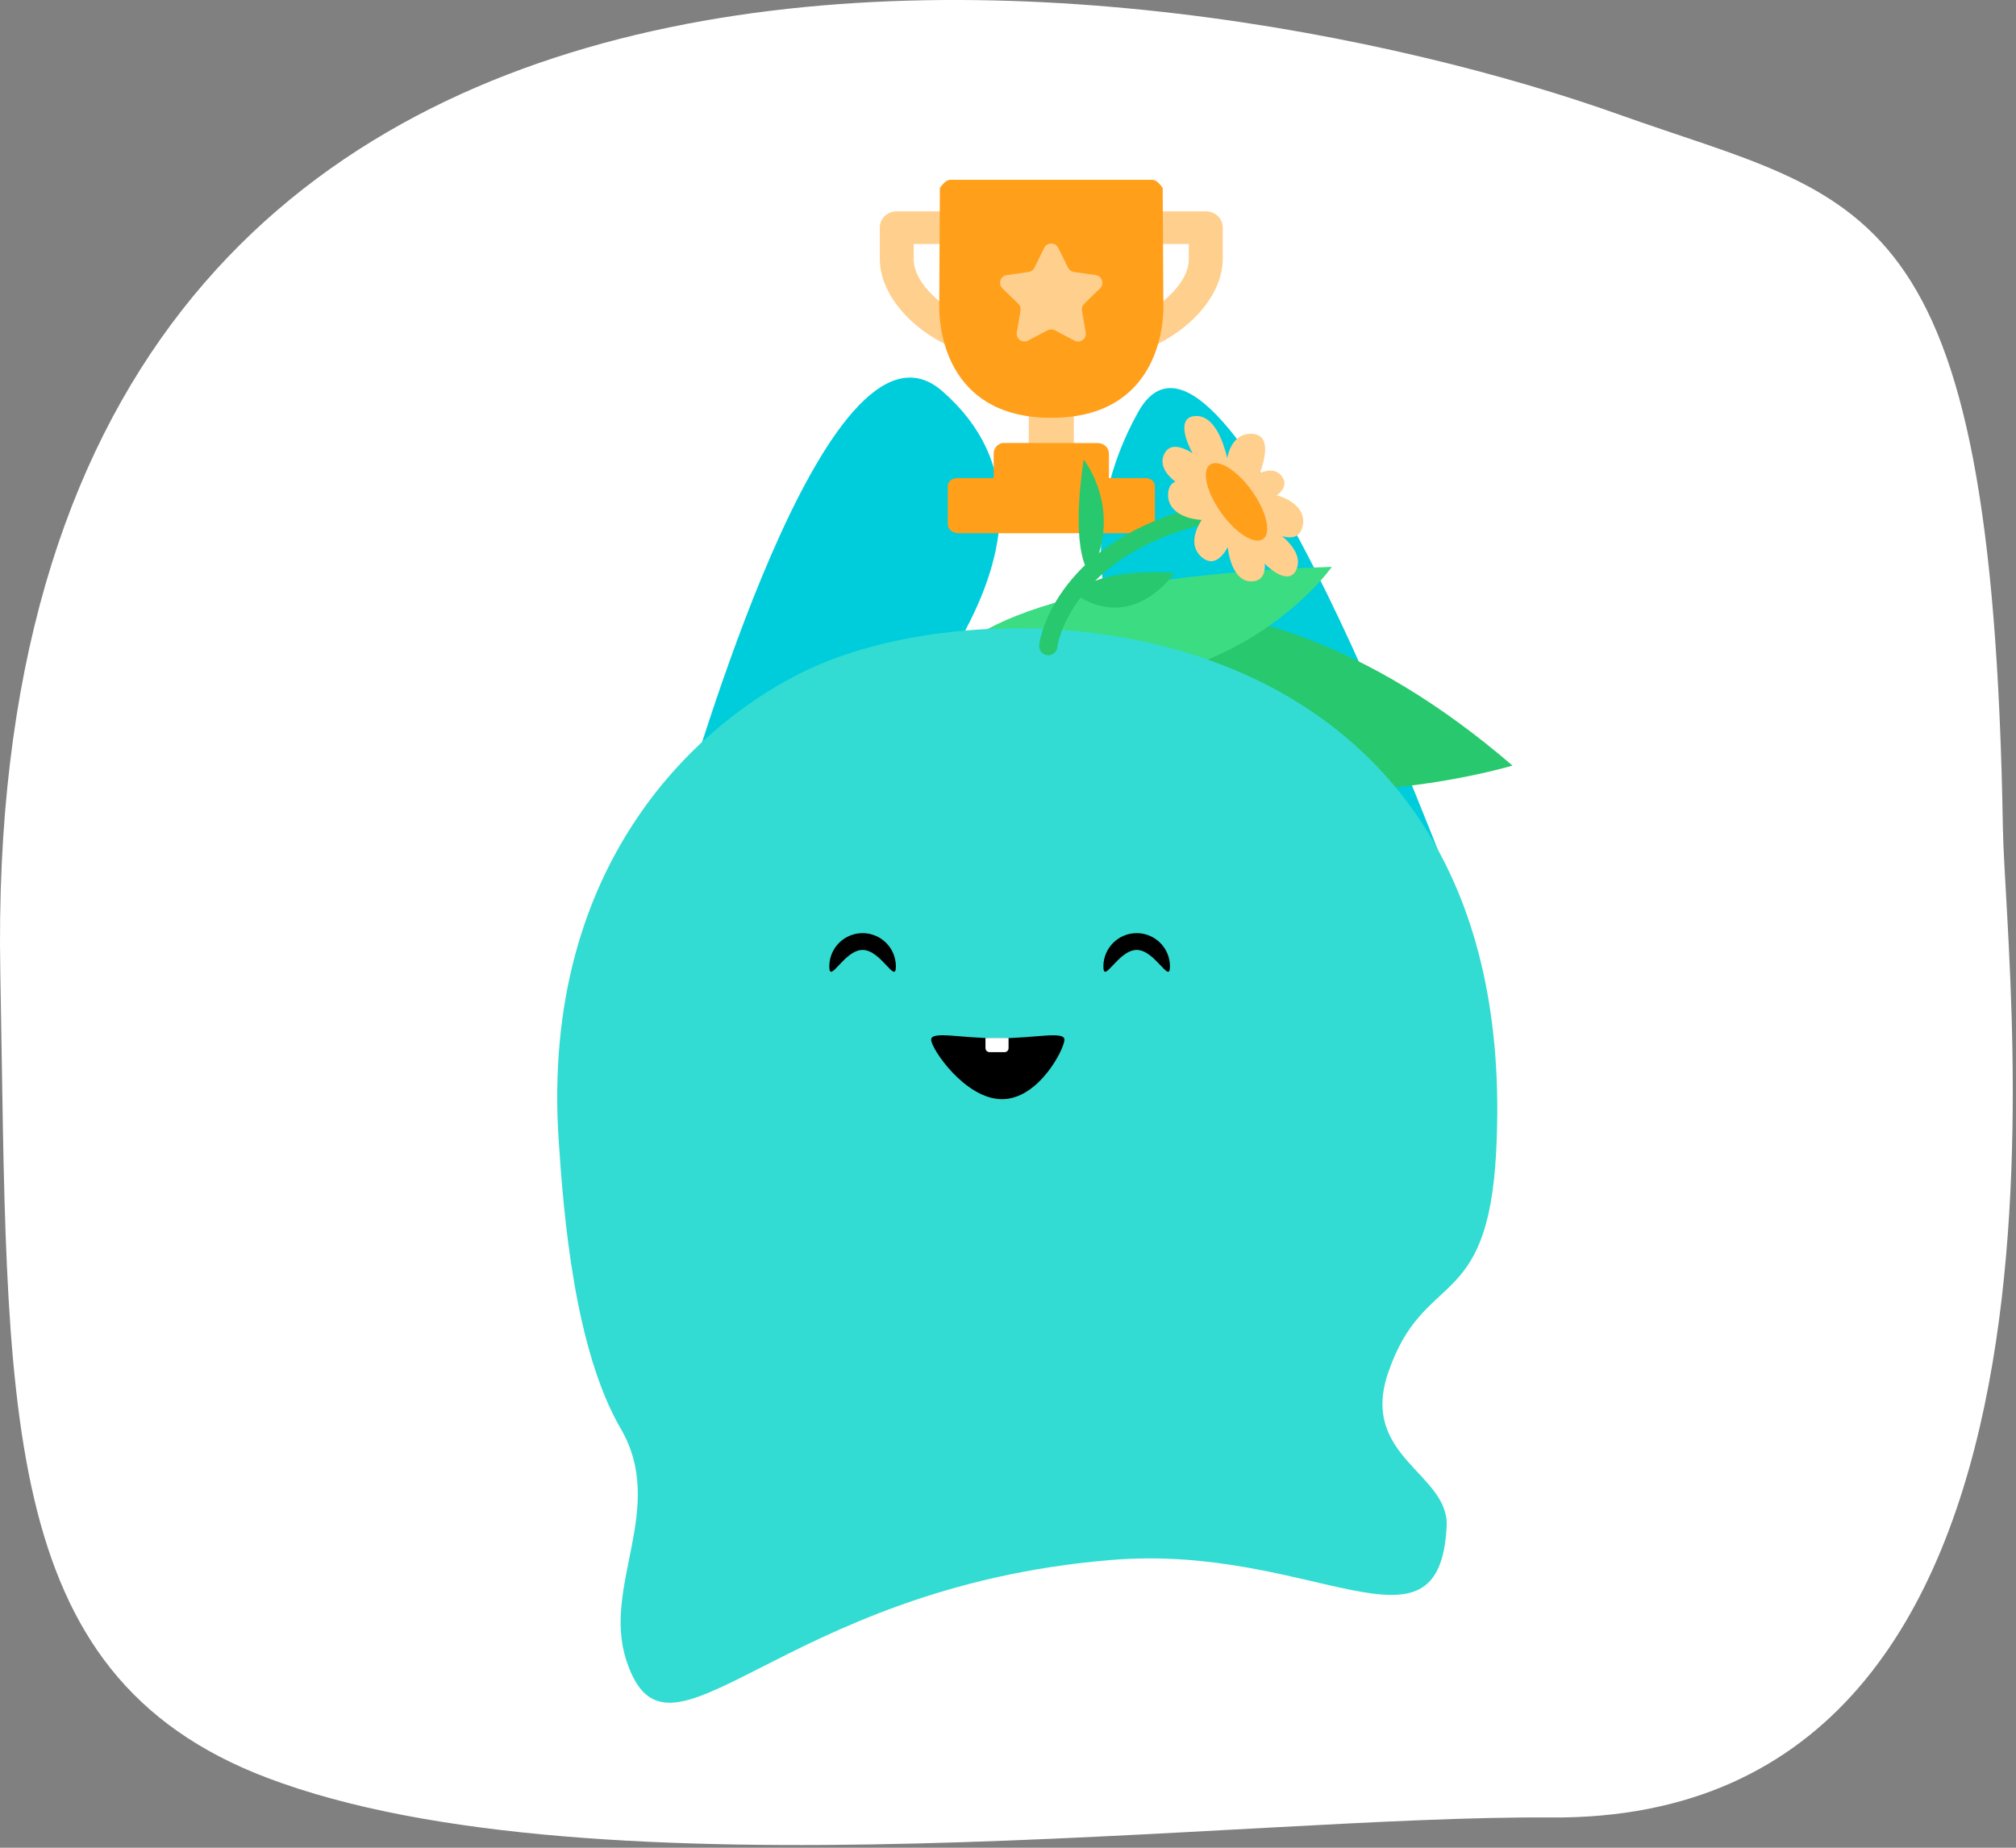 <svg width="324" height="297" viewBox="0 0 324 297" fill="none" xmlns="http://www.w3.org/2000/svg">
<rect x="0" y="0" width="324" height="297" fill="#808080" stroke="none"/>
<g clip-path="url(#clip0_350_1778)">
<path d="M321.89 133.01C320.19 30.29 299.82 32.56 260.2 18.41C189.47 -6.85 -3.55 -36.49 0.05 156.3C1.35 225.92 -1.06 269.05 42.93 285.76C95.71 305.81 199.77 291.74 249.13 292.14C339.6 292.87 322.32 159.08 321.89 133.01Z" fill="white"/>
<path d="M233.4 142.22C233.48 145.88 220.99 145.77 211.15 140.53C195.43 132.82 163.76 100.67 182.91 66.25C196.63 41.59 233.05 142.87 233.4 142.22Z" fill="#00CDDC"/>
<path d="M110.12 127.5C110.98 130.69 113.87 138.07 128.89 133.83C141.26 121.45 177.61 85.73 151.44 62.87C132.7 46.49 110.61 127.94 110.12 127.5Z" fill="#00CDDC"/>
<path d="M243.08 123.06C243.08 123.06 184.31 140.76 160.19 103.01C160.19 103.01 195.64 82.21 243.08 123.06Z" fill="#28C86E"/>
<path d="M214.04 91.12C214.04 91.12 194.26 119.59 151.99 106.76C151.99 106.76 157.38 92.98 214.04 91.12Z" fill="#3CDC82"/>
<path d="M130.13 107.5C113 115.46 86.79 138.13 89.79 183.34C90.59 195.47 92.35 216.91 99.77 229.66C107.19 242.4 96.73 254.82 100.66 266.88C107.39 287.51 124.75 255.14 178.69 250.74C211.02 248.1 231.31 268.11 232.5 245.36C232.95 236.84 218.5 234.21 223.08 220.7C228.77 203.93 239.07 211.19 240.45 185.24C245.07 98.31 162.9 92.28 130.13 107.5Z" fill="#32DCD2"/>
<path d="M143.98 155.34C143.98 158.29 141.59 152.69 138.63 152.69C135.67 152.69 133.28 158.29 133.28 155.34C133.28 152.39 135.67 149.99 138.63 149.99C141.59 149.99 143.98 152.38 143.98 155.34Z" fill="black"/>
<path d="M188.03 155.34C188.03 158.29 185.64 152.69 182.68 152.69C179.72 152.69 177.33 158.29 177.33 155.34C177.33 152.39 179.72 149.99 182.68 149.99C185.64 149.99 188.03 152.38 188.03 155.34Z" fill="black"/>
<path d="M171.07 167.12C171.07 168.58 166.95 176.68 161.04 176.68C155.13 176.68 149.65 168.58 149.65 167.12C149.65 165.66 154.45 166.89 160.36 166.89C166.27 166.9 171.07 165.67 171.07 167.12Z" fill="black"/>
<path d="M161.45 169.12H159.03C158.67 169.12 158.38 168.83 158.38 168.47V166.84H162.09V168.47C162.1 168.83 161.81 169.12 161.45 169.12Z" fill="white"/>
<path d="M172.58 64.98H165.34V71.7H172.58V64.98Z" fill="#FFCF8D"/>
<path d="M155.9 51.37C152.08 49.89 146.85 45.77 146.85 41.69V39.22H153.37V33.97H144.12C142.6 33.97 141.4 35.12 141.4 36.56V41.63C141.4 48.65 149.04 55.13 155.9 56.77V51.37Z" fill="#FFCF8D"/>
<path d="M182.01 51.37C185.83 49.89 191.06 45.77 191.06 41.69V39.22H184.54V33.97H193.79C195.31 33.97 196.51 35.12 196.51 36.56V41.63C196.51 48.65 188.87 55.13 182.01 56.77V51.37Z" fill="#FFCF8D"/>
<path d="M186.86 30.23C186.86 30.23 186.03 28.9 185.19 28.9H152.72C151.88 28.9 151.05 30.23 151.05 30.23L150.95 49.36C150.94 51.95 151.6 67.16 168.96 67.16C186.32 67.16 186.98 51.95 186.97 49.36L186.86 30.23Z" fill="#FF9F1A"/>
<path d="M170.08 39.84L171.65 43.03C171.83 43.4 172.18 43.65 172.59 43.71L176.11 44.22C177.13 44.37 177.54 45.63 176.8 46.35L174.25 48.83C173.96 49.12 173.82 49.53 173.89 49.93L174.49 53.44C174.66 54.46 173.6 55.24 172.68 54.75L169.53 53.09C169.17 52.9 168.73 52.9 168.37 53.09L165.22 54.75C164.31 55.23 163.24 54.45 163.41 53.44L164.01 49.93C164.08 49.53 163.95 49.11 163.65 48.83L161.1 46.35C160.36 45.63 160.77 44.37 161.79 44.22L165.31 43.71C165.72 43.65 166.07 43.4 166.25 43.03L167.82 39.84C168.3 38.91 169.62 38.91 170.08 39.84Z" fill="#FFCF8D"/>
<path d="M184.05 76.84H153.9C153.07 76.84 152.33 77.37 152.32 78.07C152.32 78.08 152.32 78.08 152.32 78.09V84.26C152.32 85.11 153.12 85.71 154.06 85.71H183.87C184.88 85.71 185.61 85.05 185.61 84.26V78.16C185.61 77.93 185.55 77.73 185.45 77.54C185.2 77.09 184.63 76.84 184.05 76.84Z" fill="#FF9F1A"/>
<path d="M178.22 77.04V72.96C178.22 71.95 177.42 71.22 176.41 71.22L161.09 71.2C160.29 71.38 159.7 72.08 159.7 72.89V77.05H178.22V77.04Z" fill="#FF9F1A"/>
<path d="M174.16 73.87C174.16 73.87 180.67 81.94 175.22 92.31C175.22 92.3 171.86 89.55 174.16 73.87Z" fill="#28C86E"/>
<path d="M188.73 92.1C188.73 92.1 182.06 102.1 172.49 95.3C172.49 95.3 176.16 91.25 188.73 92.1Z" fill="#28C86E"/>
<path d="M168.48 103.85C168.53 102.68 171.46 88.01 193.45 82.76" stroke="#28C86E" stroke-width="2.937" stroke-miterlimit="10" stroke-linecap="round"/>
<path d="M198.09 78.78C198.09 78.78 197.18 66.51 192.05 66.87C186.91 67.23 194.67 79.41 198.09 78.78Z" fill="#FFCF8D"/>
<path d="M198.09 78.62C198.09 78.62 189.29 68.41 187.09 73.01C184.9 77.62 196.92 82.02 198.09 78.62Z" fill="#FFCF8D"/>
<path d="M198.97 80.7C198.97 80.7 188.03 73.79 187.73 79.36C187.43 84.92 199.12 84.62 198.97 80.7Z" fill="#FFCF8D"/>
<path d="M200.2 81.01C200.2 81.01 206.63 69.78 201.05 69.72C195.48 69.65 196.28 81.33 200.2 81.01Z" fill="#FFCF8D"/>
<path d="M198.52 81.33C198.52 81.33 208.11 90.02 209.36 84.59C210.62 79.16 199.05 77.44 198.52 81.33Z" fill="#FFCF8D"/>
<path d="M198.38 82.55C198.38 82.55 208.6 80.01 206.01 76.56C203.41 73.1 196.32 80.33 198.38 82.55Z" fill="#FFCF8D"/>
<path d="M199.07 81.93C199.07 81.93 210.38 86.77 208.37 91.51C206.36 96.25 197.37 84.95 199.07 81.93Z" fill="#FFCF8D"/>
<path d="M199.67 81.22C199.67 81.22 206.47 92.86 201.4 93.44C196.33 94.02 196.08 81.23 199.67 81.22Z" fill="#FFCF8D"/>
<path d="M199.82 80.42C199.82 80.42 197.45 93.14 193.16 89.58C188.88 86.02 197.05 77.64 199.82 80.42Z" fill="#FFCF8D"/>
<path d="M202.993 86.638C204.355 85.665 203.549 82.202 201.193 78.903C198.836 75.604 195.823 73.719 194.461 74.691C193.099 75.664 193.905 79.126 196.261 82.425C198.617 85.724 201.631 87.61 202.993 86.638Z" fill="#FF9F1A"/>
</g>
<defs>
<clipPath id="clip0_350_1778">
<rect width="323.48" height="296.57" fill="white"/>
</clipPath>
</defs>
</svg>
